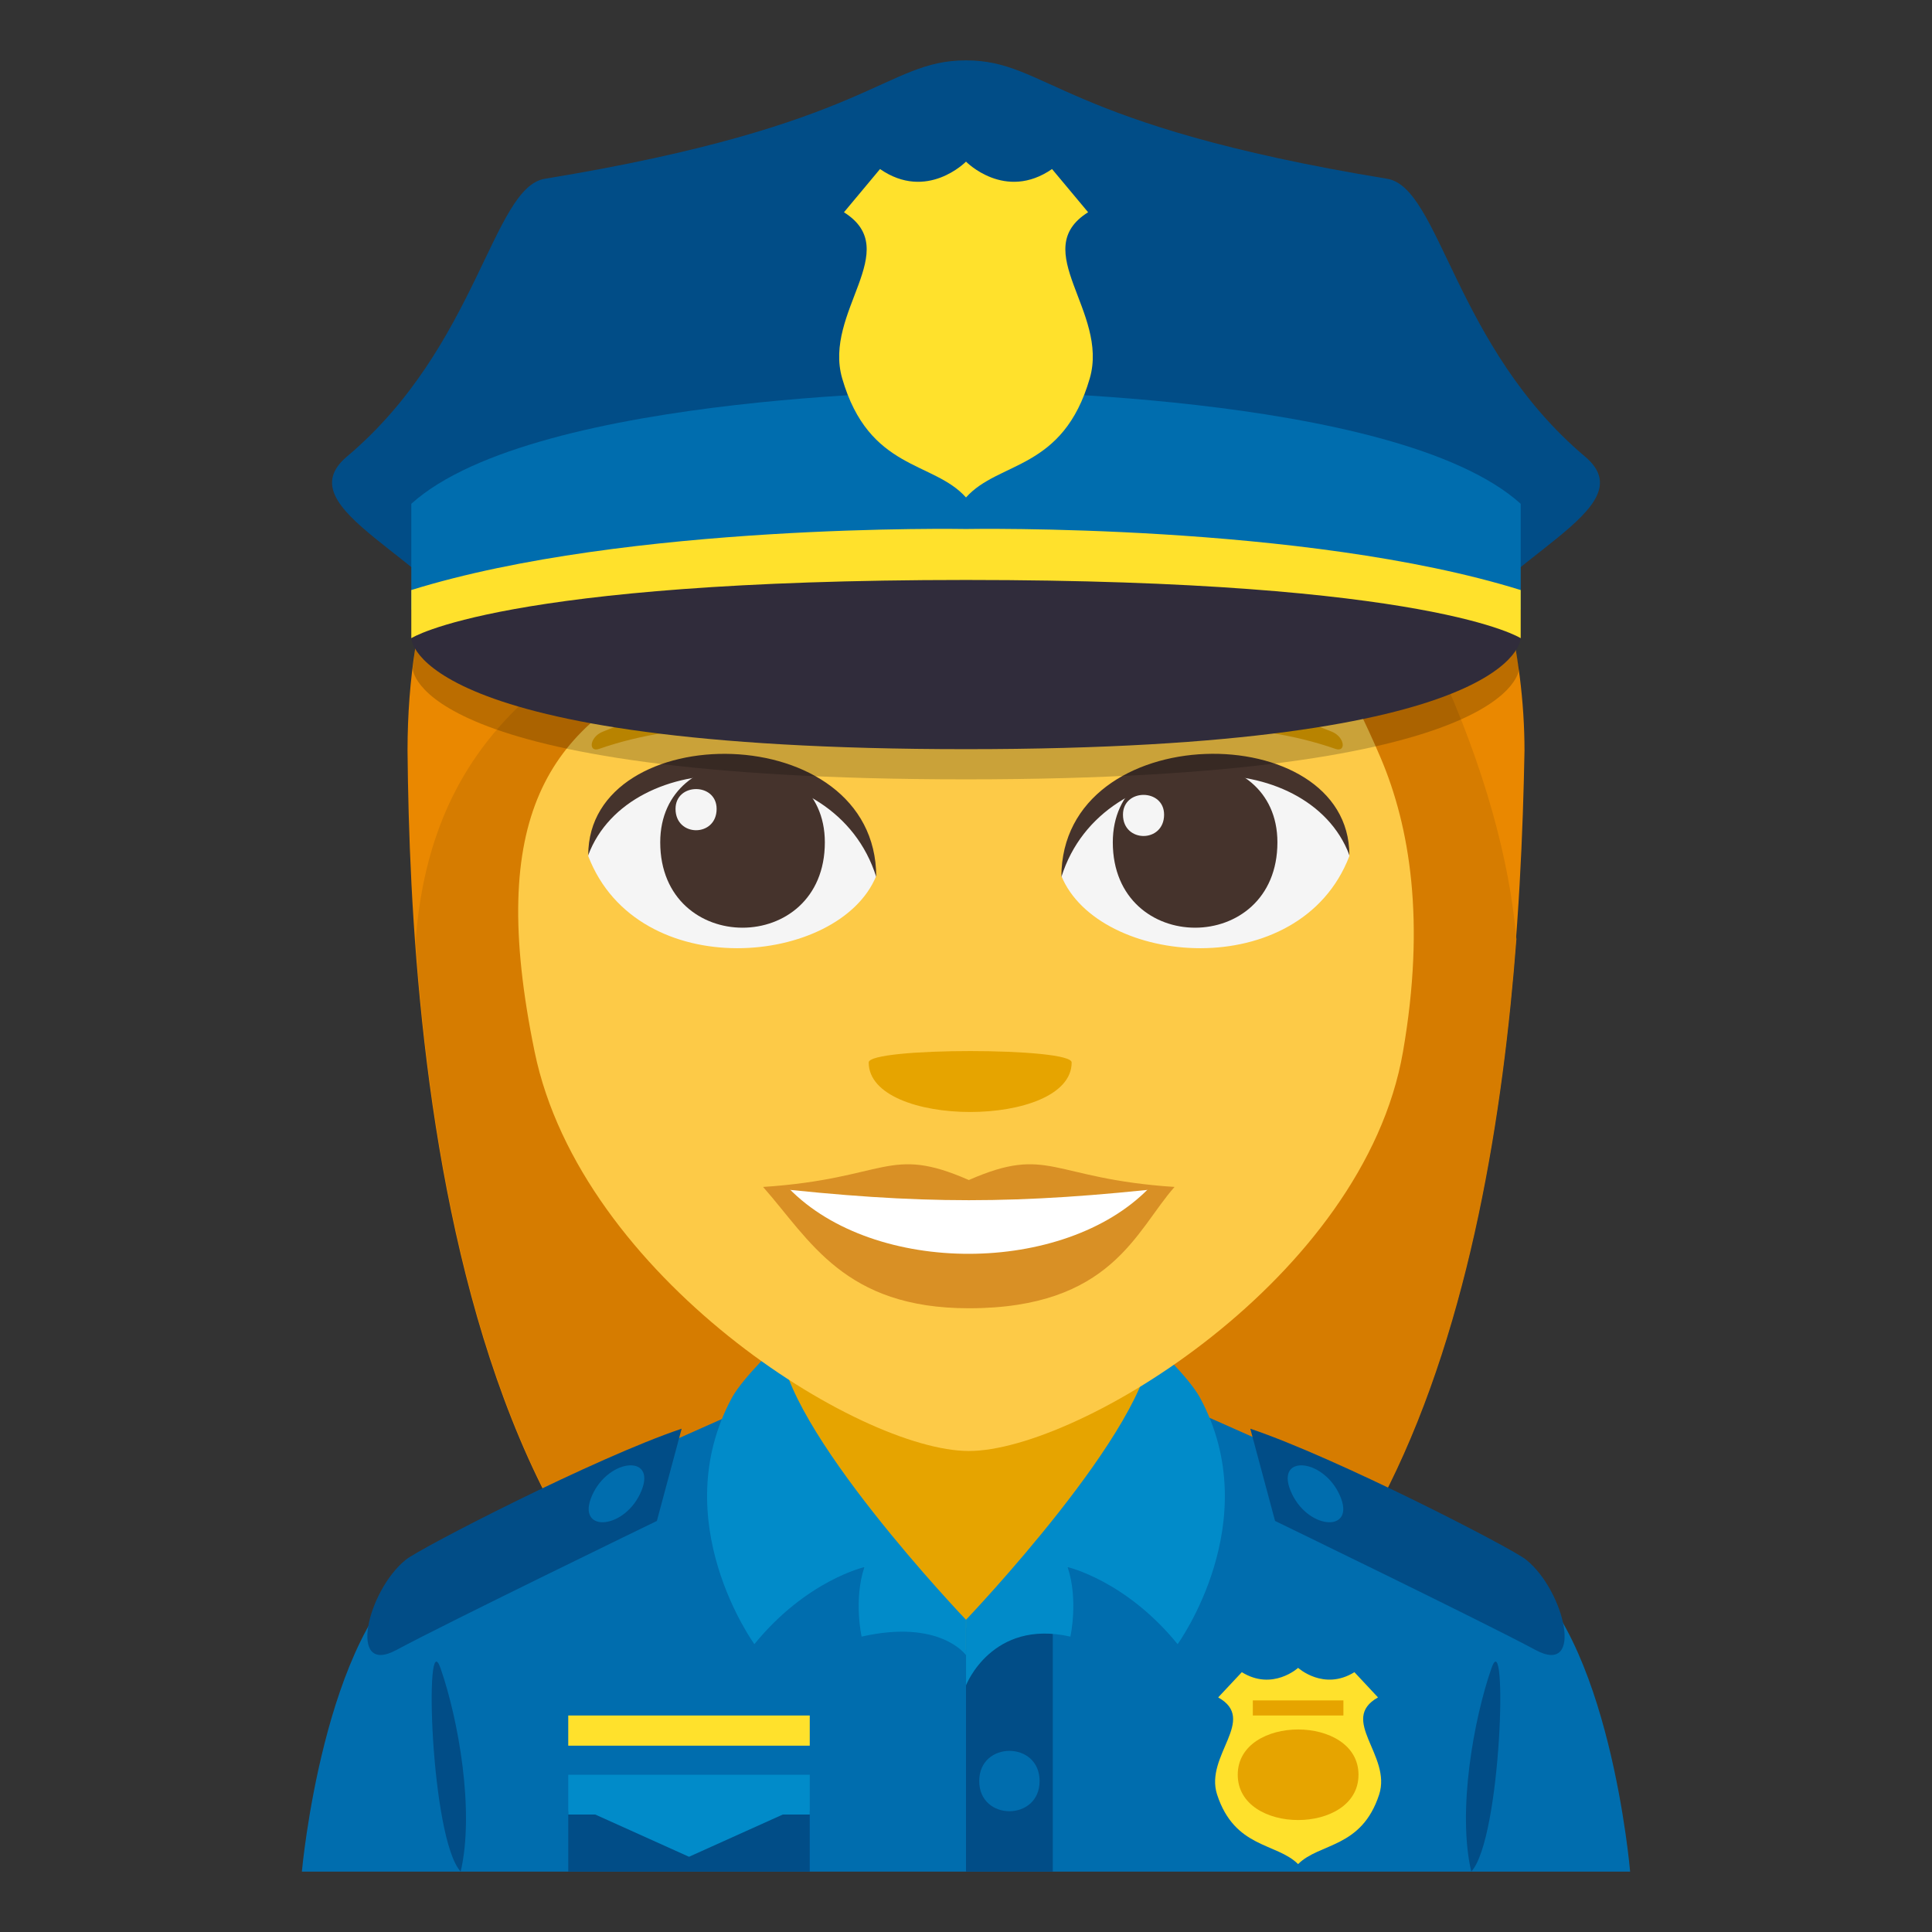 <?xml version="1.0" encoding="utf-8"?>
<!-- Generator: Adobe Illustrator 15.0.0, SVG Export Plug-In . SVG Version: 6.00 Build 0)  -->
<!DOCTYPE svg PUBLIC "-//W3C//DTD SVG 1.1//EN" "http://www.w3.org/Graphics/SVG/1.1/DTD/svg11.dtd">
<svg version="1.1" id="Layer_1" xmlns="http://www.w3.org/2000/svg" xmlns:xlink="http://www.w3.org/1999/xlink" x="0px" y="0px"
	 width="64px" height="64px" viewBox="0 0 64 64" enable-background="new 0 0 64 64" xml:space="preserve">
<rect x="0" y="0" width="64" height="64" fill="#333333" stroke="none"/>
<path fill="#EA8800" d="M41.096,9.521C36.465,2.99,13.5,5.607,13.5,24.867c0.096,10.348,1.632,33.85,18.452,33.85
	c16.817,0,18.355-23.403,18.549-33.85C50.5,18.451,47.137,10.867,41.096,9.521z"/>
<path fill="#D67C00" d="M13.766,31.188c0.828,11.417,4.273,27.528,18.201,27.528c13.973,0,17.396-16.148,18.266-27.604
	c-0.457-5.274-3.281-12.087-9.406-20.118C28.271,19.981,14.709,18.582,13.766,31.188z"/>
<path fill="#006DAE" d="M13.902,51.869c2.199-1.494,11.332-5.439,11.332-5.439h13.604c0,0,9.123,3.936,11.313,5.436
	C53.33,54.041,54,62,54,62H10C10,62,10.709,54.033,13.902,51.869z"/>
<polygon fill="#E6A400" points="25.859,49.656 32,54.656 38.139,49.656 38.139,40 25.859,40 "/>
<rect x="18.824" y="56.828" fill="#FFE12C" width="8" height="1"/>
<rect x="18.824" y="60" fill="#014D87" width="8" height="2"/>
<rect x="32" y="53.922" fill="#014D87" width="2.875" height="8.078"/>
<polygon fill="#018BC9" points="26.824,58.791 18.824,58.791 18.824,60.109 19.719,60.109 22.824,61.508 25.93,60.109 
	26.824,60.109 "/>
<path fill="#FFE12C" d="M40.354,56.229l0.783-0.836c1.02,0.631,1.865-0.143,1.865-0.143s0.848,0.773,1.865,0.143l0.781,0.836
	c-1.309,0.736,0.457,1.926,0.039,3.215c-0.582,1.791-1.977,1.596-2.686,2.307c-0.711-0.711-2.102-0.516-2.684-2.307
	C39.9,58.154,41.668,56.965,40.354,56.229z"/>
<path fill="#018BC9" d="M24.99,54.465c0,0-2.957-4.068-0.746-8.16c0.377-0.693,1.607-1.846,1.607-1.846
	c0,2.766,6.148,9.197,6.148,9.197v1.172c0,0-0.854-1.205-3.457-0.613c0,0-0.271-1.217,0.092-2.303
	C28.635,51.912,26.709,52.352,24.99,54.465z"/>
<path fill="#018BC9" d="M39.01,54.465c0,0,2.955-4.068,0.744-8.16c-0.375-0.693-1.607-1.846-1.607-1.846
	c0,2.766-6.146,9.197-6.146,9.197v2.172c0,0,0.854-2.205,3.457-1.613c0,0,0.271-1.217-0.092-2.303
	C35.365,51.912,37.291,52.352,39.01,54.465z"/>
<path fill="#006DAE" d="M34.438,59c0,1.332-2,1.332-2,0C32.438,57.666,34.438,57.666,34.438,59z"/>
<path fill="#014D87" d="M41.418,47.328l0.82,3.055c0,0,6.98,3.385,8.625,4.273c1.633,0.883,0.971-1.963-0.313-2.992
	C50.072,51.279,44.26,48.281,41.418,47.328z"/>
<path fill="#006DAE" d="M44.385,49.539c0.539,1.221-1,1.158-1.582-0.041C42.156,48.164,43.822,48.268,44.385,49.539z"/>
<path fill="#014D87" d="M22.58,47.328l-0.82,3.055c0,0-6.979,3.385-8.625,4.273c-1.631,0.883-0.971-1.963,0.313-2.992
	C13.928,51.279,19.738,48.281,22.58,47.328z"/>
<path fill="#006DAE" d="M19.613,49.539c-0.539,1.221,1.002,1.158,1.584-0.041C21.844,48.164,20.176,48.268,19.613,49.539z"/>
<path fill="#E6A400" d="M45.002,58.791c0,2-4,2-4,0S45.002,56.791,45.002,58.791z"/>
<rect x="41.502" y="56.328" fill="#E6A400" width="3" height="0.5"/>
<path fill="#014D87" d="M15.26,62c0.469-2.006-0.08-5.057-0.666-6.736C14.049,53.699,14.256,60.896,15.26,62z"/>
<path fill="#014D87" d="M49.406,55.264c-0.586,1.68-1.137,4.73-0.668,6.736C49.744,60.896,49.949,53.699,49.406,55.264z"/>
<path fill="#FDCA47" d="M45.742,25.118c-2.056-4.845-5.823-10.103-5.823-10.103c-13.789,8.286-25.445,4.128-22.208,19.83
	c1.535,7.451,10.752,13.221,14.385,13.221c3.626,0,13.077-5.727,14.379-13.221C47.23,30.505,46.699,27.376,45.742,25.118z"/>
<path fill="#F5F5F5" d="M44.7,28.358c-1.642,4.274-8.317,3.647-9.541,0.658C36.09,24.212,43.799,23.802,44.7,28.358z"/>
<path fill="#45332C" d="M36.863,27.903c0,3.771,5.453,3.771,5.453,0C42.316,24.403,36.863,24.403,36.863,27.903z"/>
<path fill="#45332C" d="M44.7,28.328c0-4.591-9.541-4.591-9.541,0.726C36.523,24.692,43.338,24.692,44.7,28.328z"/>
<path fill="#F5F5F5" d="M19.486,28.358c1.641,4.274,8.318,3.647,9.541,0.658C28.098,24.212,20.39,23.802,19.486,28.358z"/>
<path fill="#45332C" d="M27.324,27.903c0,3.771-5.453,3.771-5.453,0C21.871,24.403,27.324,24.403,27.324,27.903z"/>
<path fill="#45332C" d="M19.486,28.328c0-4.589,9.541-4.589,9.541,0.724C27.664,24.692,20.85,24.692,19.486,28.328z"/>
<path fill="#F5F5F5" d="M37.2,26.987c0,0.942,1.362,0.942,1.362,0C38.563,26.113,37.2,26.113,37.2,26.987z"/>
<path fill="#F5F5F5" d="M23.739,26.796c0,0.942-1.361,0.942-1.361,0C22.378,25.92,23.739,25.92,23.739,26.796z"/>
<path fill="#D99025" d="M38.907,39.32c-1.281,1.451-2.082,4.018-6.813,4.018c-4.129,0-5.266-2.262-6.815-4.018H38.907z"/>
<path fill="#FFFFFF" d="M38.056,39.365c-2.804,2.873-9.085,2.912-11.926,0H38.056z"/>
<path fill="#D99025" d="M32.094,39.09c-2.67-1.17-2.69-0.047-6.815,0.23c5.208,0.584,8.422,0.584,13.629,0
	C34.785,39.043,34.764,37.92,32.094,39.09z"/>
<path fill="#E6A400" d="M44.121,24.239c-2.89-1.19-6.844-1.423-8.874-0.628c-0.429,0.168-0.415,1.192-0.037,1.09
	c2.911-0.792,6.263-0.854,9.021,0.104C44.6,24.937,44.555,24.419,44.121,24.239z"/>
<path fill="#E6A400" d="M19.96,24.241c2.889-1.19,6.843-1.423,8.875-0.63c0.429,0.168,0.415,1.194,0.036,1.09
	c-2.912-0.792-6.262-0.854-9.019,0.105C19.481,24.937,19.526,24.419,19.96,24.241z"/>
<path fill="#E6A400" d="M35.5,35.195c0,2.188-6.723,2.188-6.723,0C28.777,34.692,35.5,34.692,35.5,35.195z"/>
<path opacity="0.2" d="M13.752,21.49l-0.08,0.651c0,0-0.047,3.676,18.328,3.676s18.322-3.676,18.322-3.676l-0.109-0.599
	L13.752,21.49z"/>
<path fill="#014D87" d="M52.504,15.123c-4.316-3.639-4.807-8.915-6.553-9.201C35.08,4.138,34.709,2,32,2
	c-2.713,0-3.08,2.138-13.951,3.922c-1.744,0.286-2.236,5.563-6.555,9.201c-2.08,1.756,2.961,3.308,4.766,6.443
	c0.975,1.691,30.508,1.691,31.479,0C49.545,18.431,54.588,16.879,52.504,15.123z"/>
<path fill="#006DAE" d="M32,12.95c0,0-14.232,0-18.375,3.739v3.508H32h18.375v-3.508C46.232,12.95,32,12.95,32,12.95z"/>
<path fill="#302C3B" d="M32,18.525c-16.979,0-18.375,2.616-18.375,2.616s0,3.676,18.375,3.676s18.375-3.676,18.375-3.676
	S48.977,18.525,32,18.525z"/>
<path fill="#FFE12C" d="M32,17.524c0,0-11.213-0.205-18.375,2.022v1.595c0,0,2.971-1.929,18.375-1.929
	c15.408,0,18.375,1.929,18.375,1.929v-1.595C43.213,17.319,32,17.524,32,17.524z"/>
<path fill="#FFE12C" d="M36.045,7.031L34.85,5.6C33.291,6.677,32,5.354,32,5.354S30.707,6.677,29.152,5.6l-1.195,1.432
	c2.002,1.259-0.695,3.296-0.059,5.502c0.889,3.063,3.018,2.729,4.102,3.945c1.084-1.216,3.213-0.882,4.1-3.945
	C36.74,10.327,34.041,8.29,36.045,7.031z"/>
</svg>
